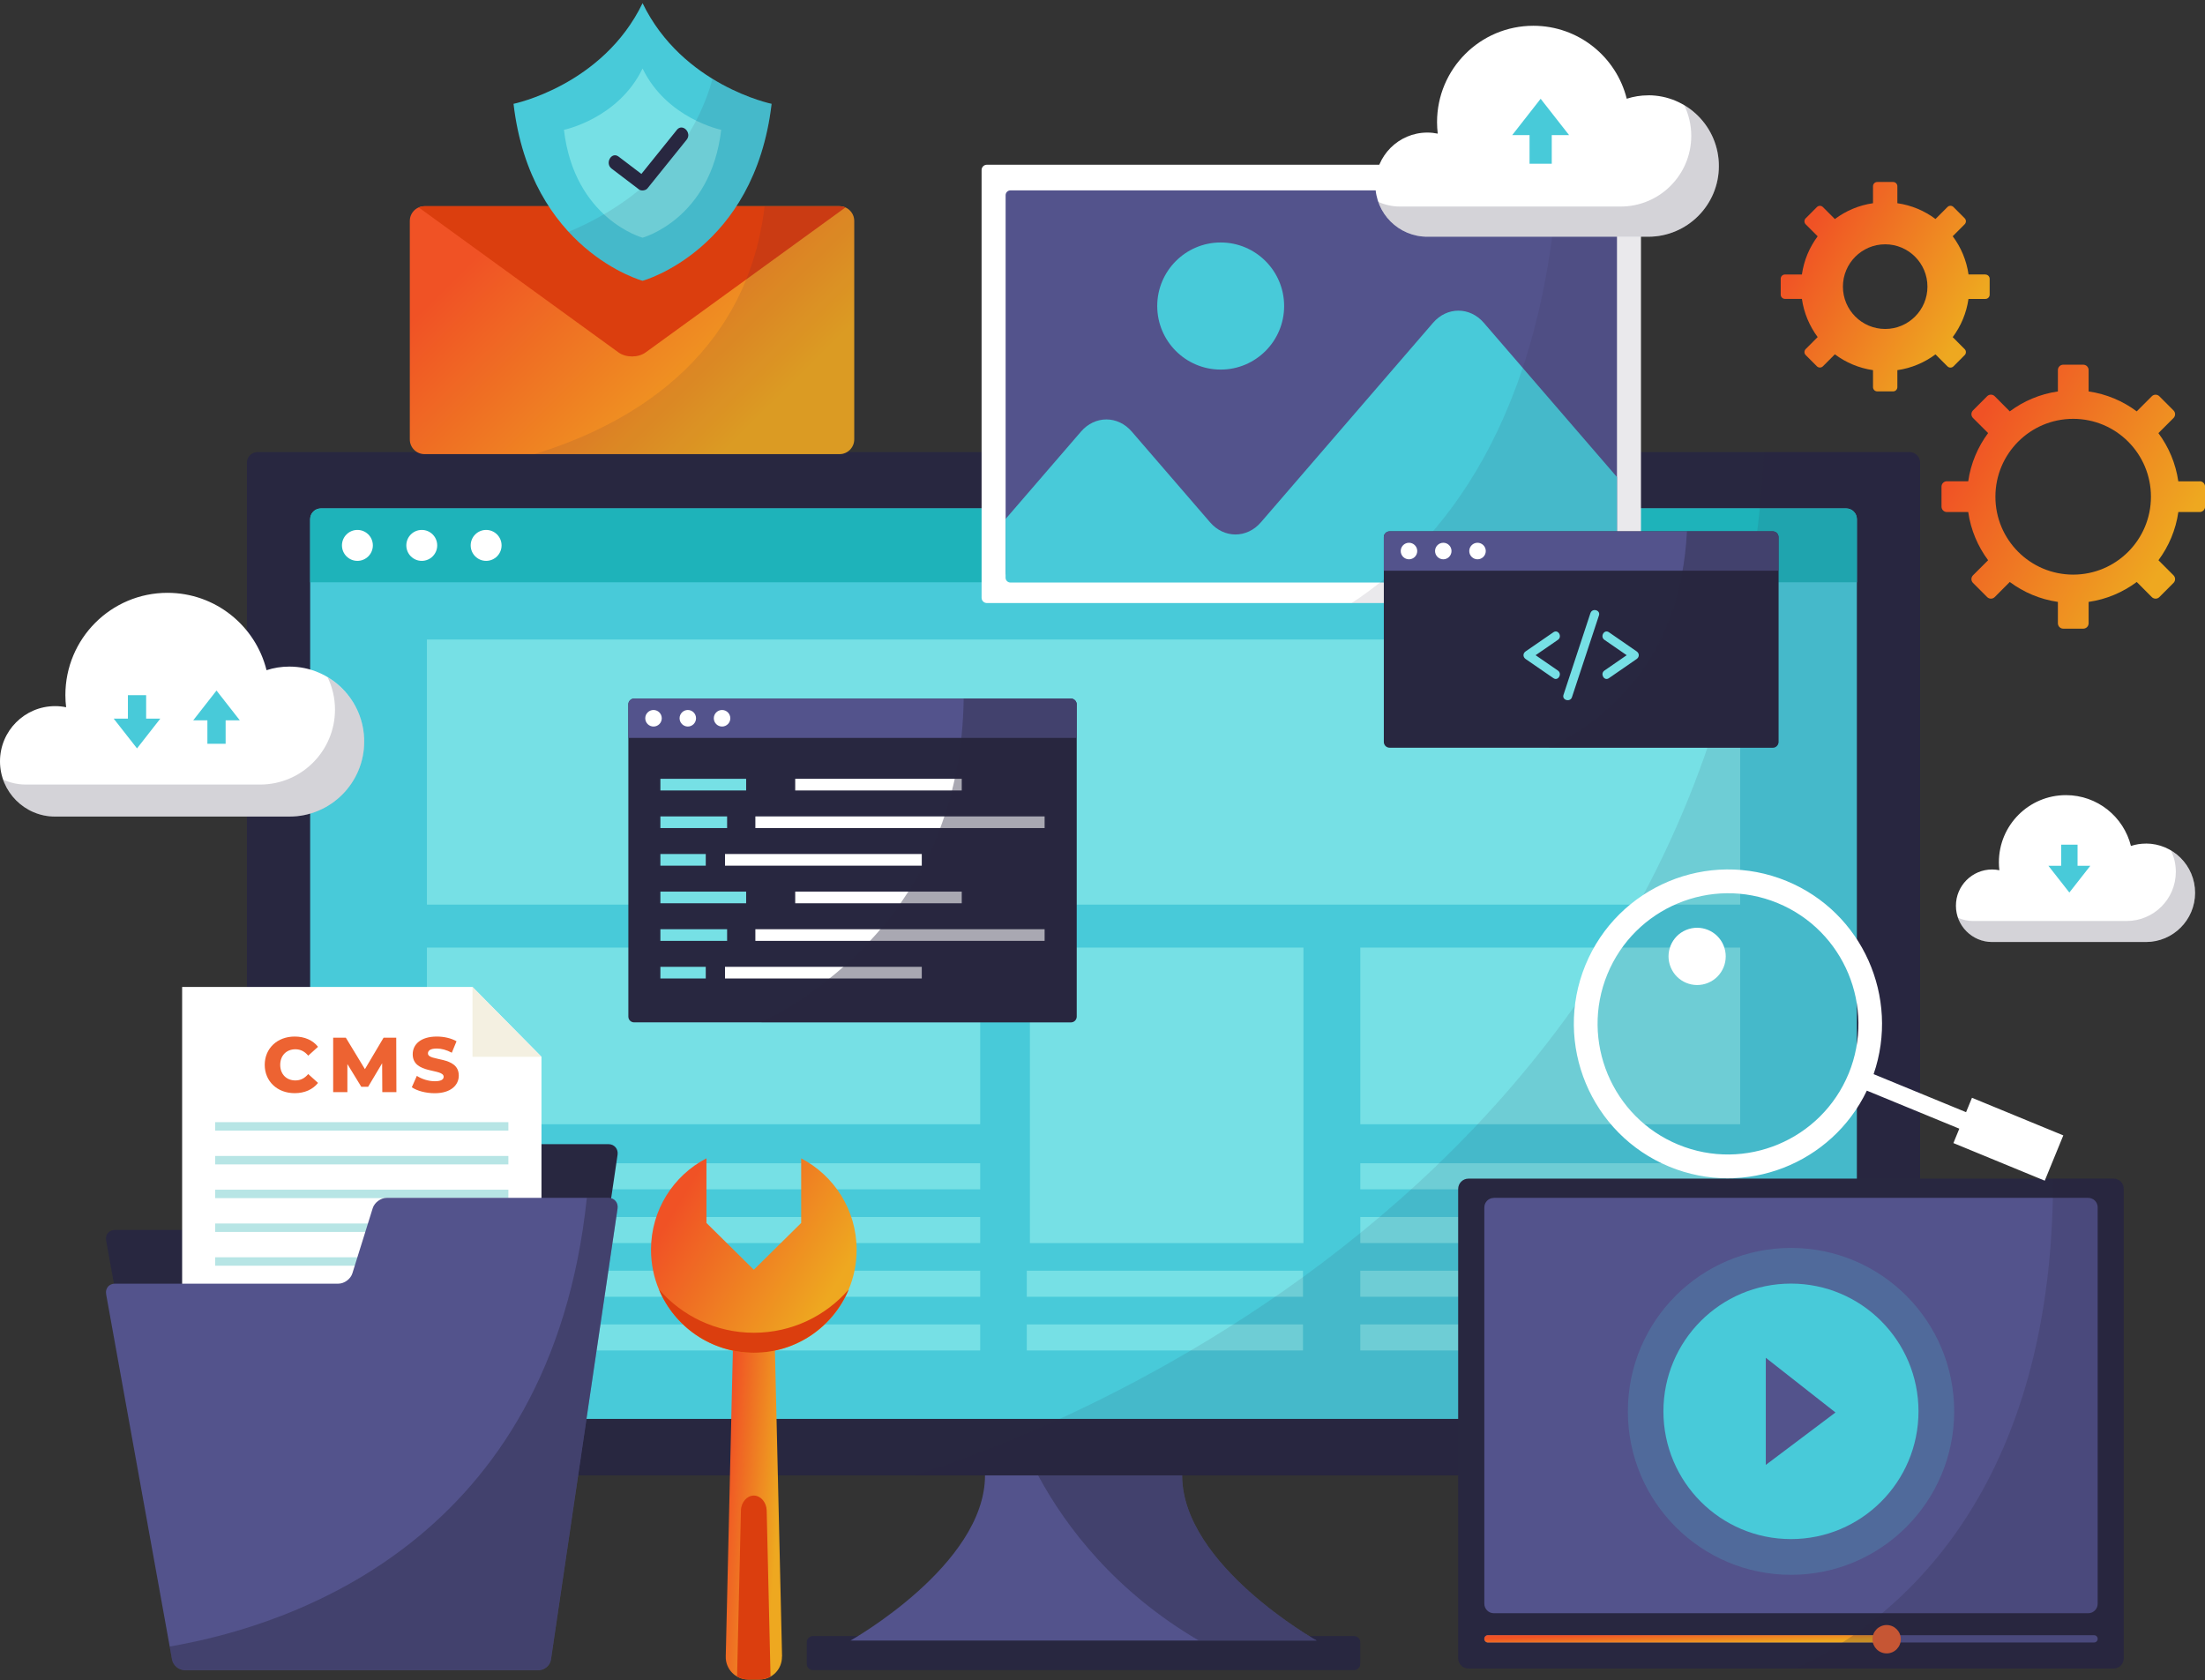 <svg width="580" height="442" viewBox="0 0 580 442" fill="none" xmlns="http://www.w3.org/2000/svg">
<rect x="0" y="0" width="580" height="442" fill="#333333" stroke="none"/>
<g clip-path="url(#clip0_2103_51694)">
<path d="M213.84 430.398H356.17C357.073 430.398 357.792 431.133 357.792 432.023V437.733C357.792 438.637 357.059 439.358 356.17 439.358H213.825C212.923 439.358 212.203 438.623 212.203 437.733V432.037C212.203 431.133 212.937 430.412 213.825 430.412L213.84 430.398Z" fill="#282740"/>
<path d="M310.93 388.115H259.099C259.099 411.702 223.703 431.585 223.703 431.585H346.339C346.339 431.585 310.944 411.716 310.944 388.115H310.93Z" fill="#53538C"/>
<path opacity="0.4" d="M310.929 388.115H273.051C280.429 401.795 293.309 418.64 315.345 431.585H346.325C346.325 431.585 310.929 411.716 310.929 388.115Z" fill="#282740"/>
<path d="M502.252 118.917H67.771C66.212 118.917 64.949 120.182 64.949 121.743V385.289C64.949 386.85 66.212 388.115 67.771 388.115H502.252C503.81 388.115 505.074 386.85 505.074 385.289V121.743C505.074 120.182 503.81 118.917 502.252 118.917Z" fill="#282740"/>
<path d="M485.606 133.755H84.403C82.845 133.755 81.582 135.021 81.582 136.582V370.451C81.582 372.012 82.845 373.277 84.403 373.277H485.606C487.164 373.277 488.427 372.012 488.427 370.451V136.582C488.427 135.021 487.164 133.755 485.606 133.755Z" fill="#48CAD9"/>
<path d="M488.441 153.187V136.582C488.441 135.027 487.172 133.755 485.62 133.755H84.403C82.852 133.755 81.582 135.027 81.582 136.582V153.187H488.427H488.441Z" fill="#1EB3BA"/>
<path d="M110.942 147.548C113.186 147.548 115.005 145.726 115.005 143.478C115.005 141.23 113.186 139.408 110.942 139.408C108.698 139.408 106.879 141.23 106.879 143.478C106.879 145.726 108.698 147.548 110.942 147.548Z" fill="white"/>
<path d="M94.012 147.548C96.256 147.548 98.075 145.726 98.075 143.478C98.075 141.23 96.256 139.408 94.012 139.408C91.768 139.408 89.949 141.23 89.949 143.478C89.949 145.726 91.768 147.548 94.012 147.548Z" fill="white"/>
<path d="M127.872 147.548C130.115 147.548 131.934 145.726 131.934 143.478C131.934 141.23 130.115 139.408 127.872 139.408C125.628 139.408 123.809 141.23 123.809 143.478C123.809 145.726 125.628 147.548 127.872 147.548Z" fill="white"/>
<path d="M457.732 168.237H112.297V237.978H457.732V168.237Z" fill="#76E0E5"/>
<path d="M257.829 249.284H112.297V295.749H257.829V249.284Z" fill="#76E0E5"/>
<path d="M257.829 306.023H112.297V312.877H257.829V306.023Z" fill="#76E0E5"/>
<path d="M257.829 320.155H112.297V327.009H257.829V320.155Z" fill="#76E0E5"/>
<path d="M257.829 334.287H112.297V341.141H257.829V334.287Z" fill="#76E0E5"/>
<path d="M257.829 348.419H112.297V355.273H257.829V348.419Z" fill="#76E0E5"/>
<path d="M342.854 249.284H270.906V327.023H342.854V249.284Z" fill="#76E0E5"/>
<path d="M342.739 334.287H270.086V341.141H342.739V334.287Z" fill="#76E0E5"/>
<path d="M342.739 348.419H270.086V355.273H342.739V348.419Z" fill="#76E0E5"/>
<path d="M457.732 249.284H357.809V295.749H457.732V249.284Z" fill="#76E0E5"/>
<path d="M455.982 306.023H357.809V312.877H455.982V306.023Z" fill="#76E0E5"/>
<path d="M455.982 320.155H357.809V327.009H455.982V320.155Z" fill="#76E0E5"/>
<path d="M455.982 334.287H357.809V341.141H455.982V334.287Z" fill="#76E0E5"/>
<path d="M455.982 348.419H357.809V355.273H455.982V348.419Z" fill="#76E0E5"/>
<path opacity="0.1" d="M505.077 385.289V121.743C505.077 120.189 503.807 118.917 502.255 118.917H464.08C452.399 328.747 240.336 388.115 240.336 388.115H502.255C503.807 388.115 505.077 386.844 505.077 385.289Z" fill="#282740"/>
<path d="M101.713 300.992C100.161 300.992 98.511 302.208 98.045 303.692L92.684 320.862C92.219 322.346 90.568 323.561 89.017 323.561H30.231C28.679 323.561 27.635 324.805 27.917 326.345L45.255 422.456C45.537 423.982 47.033 425.24 48.585 425.24H141.694C143.246 425.24 144.699 423.982 144.924 422.442L162.446 303.79C162.672 302.25 161.585 300.992 160.034 300.992H101.727H101.713Z" fill="#282740"/>
<path d="M142.43 393.895H47.91V259.642H124.288L142.43 278.014V393.895Z" fill="white"/>
<path d="M124.285 259.642L142.427 278.014H124.285V259.642Z" fill="#F4F0E1"/>
<path d="M133.723 295.212H56.598V297.431H133.723V295.212Z" fill="#B7E5E5"/>
<path d="M133.723 304.101H56.598V306.32H133.723V304.101Z" fill="#B7E5E5"/>
<path d="M133.723 312.976H56.598V315.195H133.723V312.976Z" fill="#B7E5E5"/>
<path d="M133.723 321.865H56.598V324.084H133.723V321.865Z" fill="#B7E5E5"/>
<path d="M133.723 330.754H56.598V332.973H133.723V330.754Z" fill="#B7E5E5"/>
<path d="M133.723 339.629H56.598V341.848H133.723V339.629Z" fill="#B7E5E5"/>
<path d="M69.633 280.148C69.633 275.781 72.962 272.686 77.505 272.686C80.143 272.686 82.273 273.647 83.656 275.385L81.074 277.717C80.171 276.629 79.071 276.035 77.702 276.035C75.346 276.035 73.71 277.675 73.71 280.134C73.71 282.593 75.346 284.232 77.702 284.232C79.071 284.232 80.171 283.638 81.074 282.55L83.656 284.882C82.259 286.62 80.143 287.581 77.505 287.581C72.962 287.581 69.633 284.486 69.633 280.12V280.148Z" fill="#ED6332"/>
<path d="M100.559 287.313L100.517 279.71L96.835 285.899H95.029L91.375 279.922V287.313H87.637V272.983H90.966L95.988 281.264L100.898 272.983H104.227L104.269 287.313H100.545H100.559Z" fill="#ED6332"/>
<path d="M108.319 286.027L109.645 283.031C110.915 283.864 112.706 284.444 114.371 284.444C116.036 284.444 116.699 283.978 116.699 283.271C116.699 280.996 108.559 282.649 108.559 277.336C108.559 274.778 110.647 272.686 114.893 272.686C116.755 272.686 118.674 273.11 120.084 273.93L118.843 276.94C117.475 276.205 116.12 275.838 114.879 275.838C113.186 275.838 112.565 276.403 112.565 277.124C112.565 279.314 120.677 277.675 120.677 282.96C120.677 285.461 118.589 287.595 114.343 287.595C111.987 287.595 109.659 286.959 108.305 286.013L108.319 286.027Z" fill="#ED6332"/>
<path d="M101.713 315.124C100.161 315.124 98.511 316.34 98.045 317.823L92.684 334.994C92.219 336.478 90.568 337.693 89.017 337.693H30.231C28.679 337.693 27.635 338.936 27.917 340.477L45.255 436.588C45.537 438.114 47.033 439.372 48.585 439.372H141.694C143.246 439.372 144.699 438.114 144.924 436.574L162.446 317.922C162.672 316.382 161.585 315.124 160.034 315.124H101.727H101.713Z" fill="#53538C"/>
<path opacity="0.4" d="M144.911 436.56L162.432 317.908C162.658 316.368 161.572 315.11 160.02 315.11H154.363C144.897 405.328 76.8 427.642 44.621 433.154L45.242 436.56C45.524 438.086 47.019 439.344 48.571 439.344H141.68C143.232 439.344 144.685 438.086 144.911 436.546V436.56Z" fill="#282740"/>
<path d="M386.263 310.065H555.92C557.415 310.065 558.628 311.28 558.628 312.778V436.235C558.628 437.733 557.415 438.948 555.92 438.948H386.263C384.768 438.948 383.555 437.733 383.555 436.235V312.778C383.555 311.28 384.768 310.065 386.263 310.065Z" fill="#282740"/>
<path d="M392.935 315.124H549.273C550.656 315.124 551.77 316.241 551.77 317.626V421.891C551.77 423.276 550.656 424.392 549.273 424.392H392.935C391.552 424.392 390.438 423.276 390.438 421.891V317.64C390.438 316.255 391.552 315.138 392.935 315.138V315.124Z" fill="#53538C"/>
<path d="M551.773 431.133C551.773 431.656 551.35 432.094 550.813 432.094H391.385C390.863 432.094 390.426 431.67 390.426 431.133C390.426 430.61 390.849 430.172 391.385 430.172H550.813C551.335 430.172 551.773 430.596 551.773 431.133Z" fill="#53538C"/>
<path d="M497.558 431.133C497.558 431.656 497.135 432.094 496.599 432.094H391.385C390.863 432.094 390.426 431.67 390.426 431.133C390.426 430.61 390.849 430.172 391.385 430.172H496.599C497.121 430.172 497.558 430.596 497.558 431.133Z" fill="url(#paint0_linear_2103_51694)"/>
<path d="M499.984 431.232C499.984 433.295 498.319 434.963 496.26 434.963C494.2 434.963 492.535 433.295 492.535 431.232C492.535 429.169 494.2 427.501 496.26 427.501C498.319 427.501 499.984 429.169 499.984 431.232Z" fill="#ED6332"/>
<path opacity="0.2" d="M514.021 371.284C514.021 395.026 494.807 414.288 471.106 414.288C447.406 414.288 428.191 395.04 428.191 371.284C428.191 347.529 447.406 328.295 471.106 328.295C494.807 328.295 514.021 347.543 514.021 371.284Z" fill="#48CAD9"/>
<path d="M504.638 371.284C504.638 389.84 489.614 404.89 471.091 404.89C452.567 404.89 437.543 389.84 437.543 371.284C437.543 352.729 452.567 337.679 471.091 337.679C489.614 337.679 504.638 352.729 504.638 371.284Z" fill="#48CAD9"/>
<path d="M464.473 357.195V385.374L482.798 371.581L464.473 357.195Z" fill="#53538C"/>
<path opacity="0.2" d="M555.934 438.948C557.429 438.948 558.642 437.718 558.642 436.235V312.778C558.642 311.28 557.415 310.065 555.934 310.065H540.034C540.034 395.549 496.047 427.798 472.375 438.948H555.934Z" fill="#282740"/>
<path d="M430.25 43.34H259.578C258.814 43.34 258.195 43.96 258.195 44.724V157.257C258.195 158.022 258.814 158.642 259.578 158.642H430.25C431.013 158.642 431.632 158.022 431.632 157.257V44.724C431.632 43.96 431.013 43.34 430.25 43.34Z" fill="white"/>
<path d="M424.057 50.08H265.785C265.084 50.08 264.516 50.65 264.516 51.352V150.629C264.516 151.331 265.084 151.901 265.785 151.901H424.057C424.758 151.901 425.327 151.331 425.327 150.629V51.352C425.327 50.65 424.758 50.08 424.057 50.08Z" fill="#53538C"/>
<path d="M390.296 84.916C386.628 80.662 380.619 80.662 376.951 84.916L331.652 137.416C327.984 141.669 321.974 141.669 318.306 137.416L297.695 113.533C294.027 109.279 288.017 109.279 284.349 113.533L264.5 136.539V151.971C264.5 152.664 265.064 153.243 265.77 153.243H424.055C424.747 153.243 425.325 152.678 425.325 151.971V125.502L390.296 84.916Z" fill="#48CAD9"/>
<path d="M337.777 80.506C337.777 89.735 330.3 97.225 321.088 97.225C311.875 97.225 304.398 89.735 304.398 80.506C304.398 71.278 311.875 63.788 321.088 63.788C330.3 63.788 337.777 71.278 337.777 80.506Z" fill="#48CAD9"/>
<path opacity="0.1" d="M430.25 158.642C431.012 158.642 431.632 158.02 431.632 157.257V44.724C431.632 43.961 431.012 43.34 430.25 43.34H410.02C406.366 110.904 378.983 143.252 355.551 158.642H430.25Z" fill="#282740"/>
<path d="M166.791 183.782H281.696C282.528 183.782 283.205 184.461 283.205 185.294V267.443C283.205 268.277 282.528 268.955 281.696 268.955H166.791C165.958 268.955 165.281 268.277 165.281 267.443V185.294C165.281 184.461 165.958 183.782 166.791 183.782Z" fill="#282740"/>
<path d="M283.194 194.127V185.294C283.194 184.461 282.517 183.782 281.684 183.782H166.779C165.947 183.782 165.27 184.461 165.27 185.294V194.127H283.18H283.194Z" fill="#53538C"/>
<path d="M183.085 188.955C183.085 190.156 182.111 191.131 180.926 191.131C179.741 191.131 178.754 190.156 178.754 188.955C178.754 187.753 179.727 186.778 180.926 186.778C182.126 186.778 183.085 187.753 183.085 188.955Z" fill="white"/>
<path d="M174.072 188.955C174.072 190.156 173.098 191.131 171.899 191.131C170.7 191.131 169.727 190.156 169.727 188.955C169.727 187.753 170.7 186.778 171.899 186.778C173.098 186.778 174.072 187.753 174.072 188.955Z" fill="white"/>
<path d="M192.103 188.955C192.103 190.156 191.13 191.131 189.93 191.131C188.731 191.131 187.758 190.156 187.758 188.955C187.758 187.753 188.731 186.778 189.93 186.778C191.13 186.778 192.103 187.753 192.103 188.955Z" fill="white"/>
<path d="M274.773 214.774H198.691V217.84H274.773V214.774Z" fill="white"/>
<path d="M196.265 204.881H173.707V207.948H196.265V204.881Z" fill="#76E0E5"/>
<path d="M185.642 224.666H173.707V227.733H185.642V224.666Z" fill="#76E0E5"/>
<path d="M196.265 234.558H173.707V237.625H196.265V234.558Z" fill="#76E0E5"/>
<path d="M191.257 244.451H173.707V247.517H191.257V244.451Z" fill="#76E0E5"/>
<path d="M252.976 204.881H209.172V207.948H252.976V204.881Z" fill="white"/>
<path d="M191.257 214.774H173.707V217.84H191.257V214.774Z" fill="#76E0E5"/>
<path d="M242.463 224.666H190.703V227.733H242.463V224.666Z" fill="white"/>
<path d="M252.976 234.558H209.172V237.625H252.976V234.558Z" fill="white"/>
<path d="M274.773 244.451H198.691V247.517H274.773V244.451Z" fill="white"/>
<path d="M185.642 254.343H173.707V257.41H185.642V254.343Z" fill="#76E0E5"/>
<path d="M242.463 254.343H190.703V257.41H242.463V254.343Z" fill="white"/>
<path opacity="0.4" d="M283.194 185.294C283.194 184.461 282.517 183.782 281.685 183.782H253.484C252.807 236.452 216.79 260.617 200.242 268.941H281.67C282.503 268.941 283.18 268.263 283.18 267.429V185.28L283.194 185.294Z" fill="#282740"/>
<path d="M365.51 139.79H466.307C467.14 139.79 467.817 140.468 467.817 141.302V195.187C467.817 196.021 467.14 196.699 466.307 196.699H365.51C364.677 196.699 364 196.021 364 195.187V141.302C364 140.468 364.677 139.79 365.51 139.79Z" fill="#282740"/>
<path d="M467.817 150.134V141.302C467.817 140.468 467.14 139.79 466.307 139.79H365.51C364.677 139.79 364 140.468 364 141.302V150.134H467.803H467.817Z" fill="#53538C"/>
<path d="M381.804 144.962C381.804 146.163 380.83 147.138 379.645 147.138C378.46 147.138 377.473 146.163 377.473 144.962C377.473 143.761 378.446 142.786 379.645 142.786C380.844 142.786 381.804 143.761 381.804 144.962Z" fill="white"/>
<path d="M372.79 144.962C372.79 146.163 371.817 147.138 370.618 147.138C369.419 147.138 368.445 146.163 368.445 144.962C368.445 143.761 369.419 142.786 370.618 142.786C371.817 142.786 372.79 143.761 372.79 144.962Z" fill="white"/>
<path d="M390.818 144.962C390.818 146.163 389.844 147.138 388.645 147.138C387.446 147.138 386.473 146.163 386.473 144.962C386.473 143.761 387.446 142.786 388.645 142.786C389.844 142.786 390.818 143.761 390.818 144.962Z" fill="white"/>
<path d="M418.341 161.298C415.985 168.463 413.615 175.628 411.259 182.793C410.793 184.206 413.022 184.814 413.488 183.401C415.858 176.236 418.214 169.071 420.584 161.906C421.049 160.479 418.82 159.885 418.355 161.284L418.341 161.298Z" fill="#76E0E5"/>
<path d="M409.792 176.406C407.845 175.063 405.884 173.706 403.923 172.364C405.884 171.021 407.831 169.679 409.792 168.322C411.019 167.488 409.862 165.482 408.621 166.315C406.18 167.997 403.74 169.679 401.299 171.36C400.551 171.869 400.551 172.844 401.299 173.367C403.74 175.049 406.18 176.731 408.621 178.412C409.848 179.26 411.005 177.253 409.792 176.406Z" fill="#76E0E5"/>
<path d="M422.025 176.406C423.971 175.063 425.932 173.706 427.879 172.364C425.918 171.021 423.971 169.679 422.025 168.322C420.811 167.488 421.954 165.482 423.196 166.315C425.636 167.997 428.077 169.679 430.503 171.36C431.251 171.869 431.251 172.844 430.503 173.367C428.063 175.049 425.622 176.731 423.196 178.412C421.968 179.26 420.811 177.253 422.025 176.406Z" fill="#76E0E5"/>
<path opacity="0.4" d="M466.31 196.685C467.142 196.685 467.819 196.006 467.819 195.173V141.288C467.819 140.454 467.142 139.776 466.31 139.776H443.738C442.031 173.212 422.972 189.167 407.312 196.671H466.31V196.685Z" fill="#282740"/>
<path d="M518.705 288.796L517.153 292.584L492.832 282.578C499.786 262.398 489.911 239.985 469.949 231.774C449.268 223.253 425.525 233.187 417.018 253.905C408.525 274.622 418.429 298.406 439.124 306.928C459.072 315.138 481.828 306.165 491.054 286.917L515.375 296.922L513.823 300.71L537.848 310.602L542.73 298.689L518.705 288.796ZM486.272 282.409C479.077 299.932 459.002 308.341 441.494 301.134C424.001 293.94 415.607 273.817 422.802 256.293C429.997 238.77 450.072 230.361 467.579 237.568C485.072 244.776 493.452 264.885 486.272 282.423V282.409Z" fill="white"/>
<path d="M443.509 244.648C439.672 246.245 437.866 250.669 439.474 254.498C441.069 258.342 445.484 260.151 449.307 258.554C453.145 256.957 454.95 252.534 453.356 248.704C451.762 244.86 447.346 243.052 443.509 244.648Z" fill="white"/>
<path d="M578.591 126.619H572.976C572.299 121.913 570.451 117.589 567.742 113.943L571.72 109.971C572.27 109.42 572.27 108.516 571.72 107.979L567.996 104.248C567.446 103.697 566.543 103.697 566.007 104.248L562.043 108.219C558.403 105.506 554.086 103.654 549.388 102.976V97.352C549.388 96.574 548.753 95.939 547.977 95.939H542.715C541.939 95.939 541.305 96.574 541.305 97.352V102.976C536.607 103.654 532.29 105.506 528.65 108.219L524.686 104.234C524.136 103.683 523.233 103.683 522.697 104.234L518.972 107.965C518.422 108.516 518.422 109.406 518.972 109.957L522.951 113.928C520.242 117.574 518.394 121.899 517.717 126.605H512.102C511.326 126.605 510.691 127.241 510.691 128.018V133.289C510.691 134.066 511.326 134.702 512.102 134.702H517.717C518.394 139.408 520.242 143.733 522.951 147.379L518.972 151.35C518.422 151.901 518.422 152.805 518.972 153.342L522.697 157.073C523.247 157.624 524.136 157.624 524.686 157.073L528.65 153.102C532.29 155.815 536.607 157.667 541.305 158.345V163.969C541.305 164.747 541.939 165.383 542.715 165.383H547.977C548.753 165.383 549.388 164.747 549.388 163.969V158.345C554.086 157.667 558.403 155.815 562.043 153.102L566.007 157.073C566.557 157.624 567.46 157.624 567.996 157.073L571.72 153.342C572.27 152.791 572.27 151.901 571.72 151.35L567.756 147.379C570.465 143.733 572.313 139.408 572.99 134.702H578.605C579.381 134.702 580.015 134.066 580.015 133.289V128.018C580.015 127.241 579.381 126.605 578.605 126.605L578.591 126.619ZM545.325 151.166C534.025 151.166 524.869 141.994 524.869 130.675C524.869 119.355 534.025 110.183 545.325 110.183C556.625 110.183 565.781 119.355 565.781 130.675C565.781 141.994 556.625 151.166 545.325 151.166Z" fill="url(#paint1_linear_2103_51694)"/>
<path d="M522.257 72.197H517.799C517.263 68.466 515.796 65.032 513.637 62.149L516.783 58.998C517.22 58.56 517.22 57.853 516.783 57.415L513.835 54.461C513.397 54.023 512.692 54.023 512.255 54.461L509.109 57.613C506.231 55.451 502.803 53.995 499.078 53.458V48.992C499.078 48.37 498.57 47.876 497.964 47.876H493.788C493.167 47.876 492.674 48.385 492.674 48.992V53.458C488.949 53.995 485.521 55.465 482.643 57.627L479.497 54.475C479.06 54.037 478.354 54.037 477.917 54.475L474.969 57.429C474.531 57.867 474.531 58.574 474.969 59.012L478.115 62.163C475.956 65.06 474.503 68.48 473.967 72.211H469.509C468.888 72.211 468.395 72.72 468.395 73.328V77.51C468.395 78.132 468.902 78.627 469.509 78.627H473.967C474.503 82.358 475.97 85.778 478.115 88.675L474.969 91.826C474.531 92.264 474.531 92.971 474.969 93.409L477.917 96.362C478.354 96.8 479.06 96.8 479.497 96.362L482.643 93.211C485.521 95.373 488.949 96.829 492.674 97.38V101.846C492.674 102.467 493.181 102.962 493.788 102.962H497.964C498.585 102.962 499.078 102.453 499.078 101.846V97.38C502.803 96.843 506.231 95.373 509.109 93.225L512.255 96.377C512.692 96.815 513.397 96.815 513.835 96.377L516.783 93.423C517.22 92.985 517.22 92.278 516.783 91.84L513.637 88.689C515.796 85.792 517.249 82.372 517.785 78.641H522.243C522.863 78.641 523.357 78.132 523.357 77.525V73.342C523.357 72.72 522.849 72.225 522.243 72.225L522.257 72.197ZM495.876 86.541C489.739 86.541 484.759 81.552 484.759 75.405C484.759 69.257 489.739 64.269 495.876 64.269C502.013 64.269 506.993 69.257 506.993 75.405C506.993 81.552 502.013 86.541 495.876 86.541Z" fill="url(#paint2_linear_2103_51694)"/>
<path d="M205.685 435.768C205.756 439.103 203.103 441.831 199.774 441.831H196.811C193.482 441.831 190.816 439.103 190.9 435.768L193.045 343.572C193.115 340.237 195.485 337.509 198.307 337.509C201.128 337.509 203.484 340.237 203.569 343.572L205.713 435.768H205.685Z" fill="url(#paint3_linear_2103_51694)"/>
<path d="M196.799 441.831H199.762C200.834 441.831 201.821 441.534 202.682 441.039L201.666 397.358C201.61 395.21 200.086 393.443 198.28 393.443C196.475 393.443 194.937 395.21 194.895 397.358L193.879 441.039C194.739 441.534 195.727 441.831 196.799 441.831Z" fill="#DB3E0E"/>
<path d="M210.739 304.723V321.724L198.282 334.033L185.825 321.724V304.723C177.149 309.231 171.238 318.304 171.238 328.776C171.238 343.741 183.342 355.866 198.282 355.866C213.222 355.866 225.326 343.741 225.326 328.776C225.326 318.318 219.401 309.245 210.725 304.723H210.739Z" fill="url(#paint4_linear_2103_51694)"/>
<path d="M198.296 350.609C188.336 350.609 179.406 346.186 173.34 339.219C177.417 348.998 187.052 355.866 198.296 355.866C209.54 355.866 219.175 348.998 223.252 339.219C217.186 346.2 208.256 350.609 198.296 350.609Z" fill="#DB3E0E"/>
<path d="M220.826 54.249H111.662C109.527 54.249 107.797 55.983 107.797 58.121V115.596C107.797 117.734 109.527 119.468 111.662 119.468H220.826C222.961 119.468 224.691 117.734 224.691 115.596V58.121C224.691 55.983 222.961 54.249 220.826 54.249Z" fill="url(#paint5_linear_2103_51694)"/>
<path d="M220.824 54.249H111.66C111.11 54.249 110.602 54.362 110.137 54.574L162.673 92.702C164.648 94.13 167.864 94.13 169.839 92.702L222.376 54.574C221.91 54.362 221.388 54.249 220.852 54.249H220.824Z" fill="#DB3E0E"/>
<path opacity="0.1" d="M220.824 54.249H201.13C196.292 94.78 164.578 112.12 140.609 119.468H220.824C222.955 119.468 224.69 117.73 224.69 115.596V58.136C224.69 56.002 222.955 54.264 220.824 54.264V54.249Z" fill="#282740"/>
<path d="M169.021 0.831C158.539 22.509 135.078 27.314 135.078 27.314C139.578 65.838 169.021 73.865 169.021 73.865C169.021 73.865 198.449 65.838 202.963 27.314C202.963 27.314 179.517 22.495 169.021 0.831Z" fill="#48CAD9"/>
<path d="M169.021 18.015C162.631 31.229 148.34 34.154 148.34 34.154C151.091 57.641 169.021 62.531 169.021 62.531C169.021 62.531 186.952 57.641 189.703 34.154C189.703 34.154 175.412 31.214 169.021 18.015Z" fill="#76E0E5"/>
<path d="M178.035 34.182C174.931 38.04 171.813 41.898 168.71 45.756C166.706 44.244 164.717 42.718 162.728 41.206C160.852 39.778 159.032 42.958 160.88 44.357C163.278 46.18 165.691 48.017 168.089 49.84C168.681 50.292 169.838 50.137 170.304 49.558C173.746 45.29 177.174 41.022 180.616 36.754C182.084 34.931 179.516 32.331 178.035 34.168V34.182Z" fill="#282740"/>
<path opacity="0.1" d="M149.539 60.976C158.836 71.095 169.007 73.879 169.007 73.879C169.007 73.879 198.436 65.852 202.95 27.328C202.95 27.328 195.67 25.816 187.418 20.757C180.787 44.682 161.291 56.129 149.539 60.99V60.976Z" fill="#282740"/>
<path d="M76.11 175.36C74.022 175.36 72.004 175.685 70.114 176.307C67.194 164.605 56.641 155.957 44.058 155.957C29.216 155.957 17.197 167.997 17.197 182.864C17.197 183.952 17.267 185.012 17.395 186.058C16.463 185.86 15.49 185.761 14.502 185.761C6.489 185.761 0 192.276 0 200.288C0 208.301 6.489 214.816 14.502 214.816H76.11C86.987 214.816 95.804 205.984 95.804 195.088C95.804 184.192 86.987 175.36 76.11 175.36Z" fill="white"/>
<path opacity="0.2" d="M86.168 178.144C87.409 180.73 88.115 183.613 88.115 186.665C88.115 197.561 79.298 206.393 68.421 206.393H6.814C4.683 206.393 2.652 205.927 0.832 205.093C2.807 210.76 8.182 214.83 14.516 214.83H76.124C87 214.83 95.818 205.998 95.818 195.102C95.818 187.895 91.938 181.592 86.168 178.158V178.144Z" fill="#282740"/>
<path d="M63.073 189.492L56.951 181.663L50.828 189.492H54.553V195.667H59.349V189.492H63.073Z" fill="#48CAD9"/>
<path d="M29.906 189.054L36.043 196.883L42.166 189.054H38.441V182.878H33.645V189.054H29.906Z" fill="#48CAD9"/>
<path d="M433.552 25.081C431.577 25.081 429.687 25.392 427.895 25.971C425.144 14.934 415.184 6.78 403.334 6.78C389.339 6.78 377.997 18.128 377.997 32.147C377.997 33.165 378.068 34.168 378.18 35.157C377.306 34.974 376.389 34.874 375.458 34.874C367.896 34.874 361.773 41.008 361.773 48.583C361.773 56.157 367.896 62.276 375.458 62.276H433.552C443.808 62.276 452.132 53.953 452.132 43.679C452.132 33.405 443.808 25.067 433.552 25.067V25.081Z" fill="white"/>
<path opacity="0.2" d="M443.031 27.696C444.202 30.126 444.865 32.854 444.865 35.737C444.865 46.011 436.542 54.334 426.3 54.334H368.205C366.188 54.334 364.284 53.882 362.562 53.105C364.425 58.447 369.489 62.276 375.471 62.276H433.565C443.821 62.276 452.145 53.953 452.145 43.679C452.145 36.881 448.491 30.946 443.046 27.696H443.031Z" fill="#282740"/>
<path d="M412.727 35.539L405.25 25.986L397.773 35.539H402.33V43.071H408.171V35.539H412.727Z" fill="#48CAD9"/>
<path d="M564.453 221.924C563.085 221.924 561.758 222.136 560.517 222.546C558.598 214.858 551.672 209.177 543.419 209.177C533.685 209.177 525.784 217.077 525.784 226.842C525.784 227.549 525.827 228.255 525.911 228.934C525.305 228.807 524.656 228.736 524.007 228.736C518.745 228.736 514.484 233.018 514.484 238.275C514.484 243.532 518.745 247.814 524.007 247.814H564.453C571.591 247.814 577.39 242.02 577.39 234.869C577.39 227.718 571.605 221.91 564.453 221.91V221.924Z" fill="white"/>
<path opacity="0.2" d="M571.043 223.747C571.861 225.443 572.326 227.337 572.326 229.344C572.326 236.494 566.542 242.288 559.39 242.288H518.944C517.547 242.288 516.221 241.978 515.008 241.426C516.306 245.143 519.833 247.814 523.994 247.814H564.44C571.579 247.814 577.377 242.02 577.377 234.869C577.377 230.135 574.838 226.008 571.043 223.747Z" fill="#282740"/>
<path d="M538.805 227.761L544.321 234.798L549.837 227.761H546.479V222.207H542.162V227.761H538.805Z" fill="#48CAD9"/>
</g>
<defs>
<linearGradient id="paint0_linear_2103_51694" x1="402.239" y1="430.695" x2="402.348" y2="434.11" gradientUnits="userSpaceOnUse">
<stop stop-color="#F05225"/>
<stop offset="1" stop-color="#EEA820"/>
</linearGradient>
<linearGradient id="paint1_linear_2103_51694" x1="518.336" y1="114.826" x2="571.111" y2="144.499" gradientUnits="userSpaceOnUse">
<stop stop-color="#F05225"/>
<stop offset="1" stop-color="#EEA820"/>
</linearGradient>
<linearGradient id="paint2_linear_2103_51694" x1="474.455" y1="62.858" x2="516.308" y2="86.377" gradientUnits="userSpaceOnUse">
<stop stop-color="#F05225"/>
<stop offset="1" stop-color="#EEA820"/>
</linearGradient>
<linearGradient id="paint3_linear_2103_51694" x1="192.532" y1="365.883" x2="207.281" y2="367.063" gradientUnits="userSpaceOnUse">
<stop stop-color="#F05225"/>
<stop offset="1" stop-color="#EEA820"/>
</linearGradient>
<linearGradient id="paint4_linear_2103_51694" x1="177.203" y1="318.633" x2="217.204" y2="342.459" gradientUnits="userSpaceOnUse">
<stop stop-color="#F05225"/>
<stop offset="1" stop-color="#EEA820"/>
</linearGradient>
<linearGradient id="paint5_linear_2103_51694" x1="120.687" y1="71.988" x2="178.696" y2="130.546" gradientUnits="userSpaceOnUse">
<stop stop-color="#F05225"/>
<stop offset="1" stop-color="#EEA820"/>
</linearGradient>
<clipPath id="clip0_2103_51694">
<rect width="580" height="441" fill="white" transform="translate(0 0.831)"/>
</clipPath>
</defs>
</svg>
